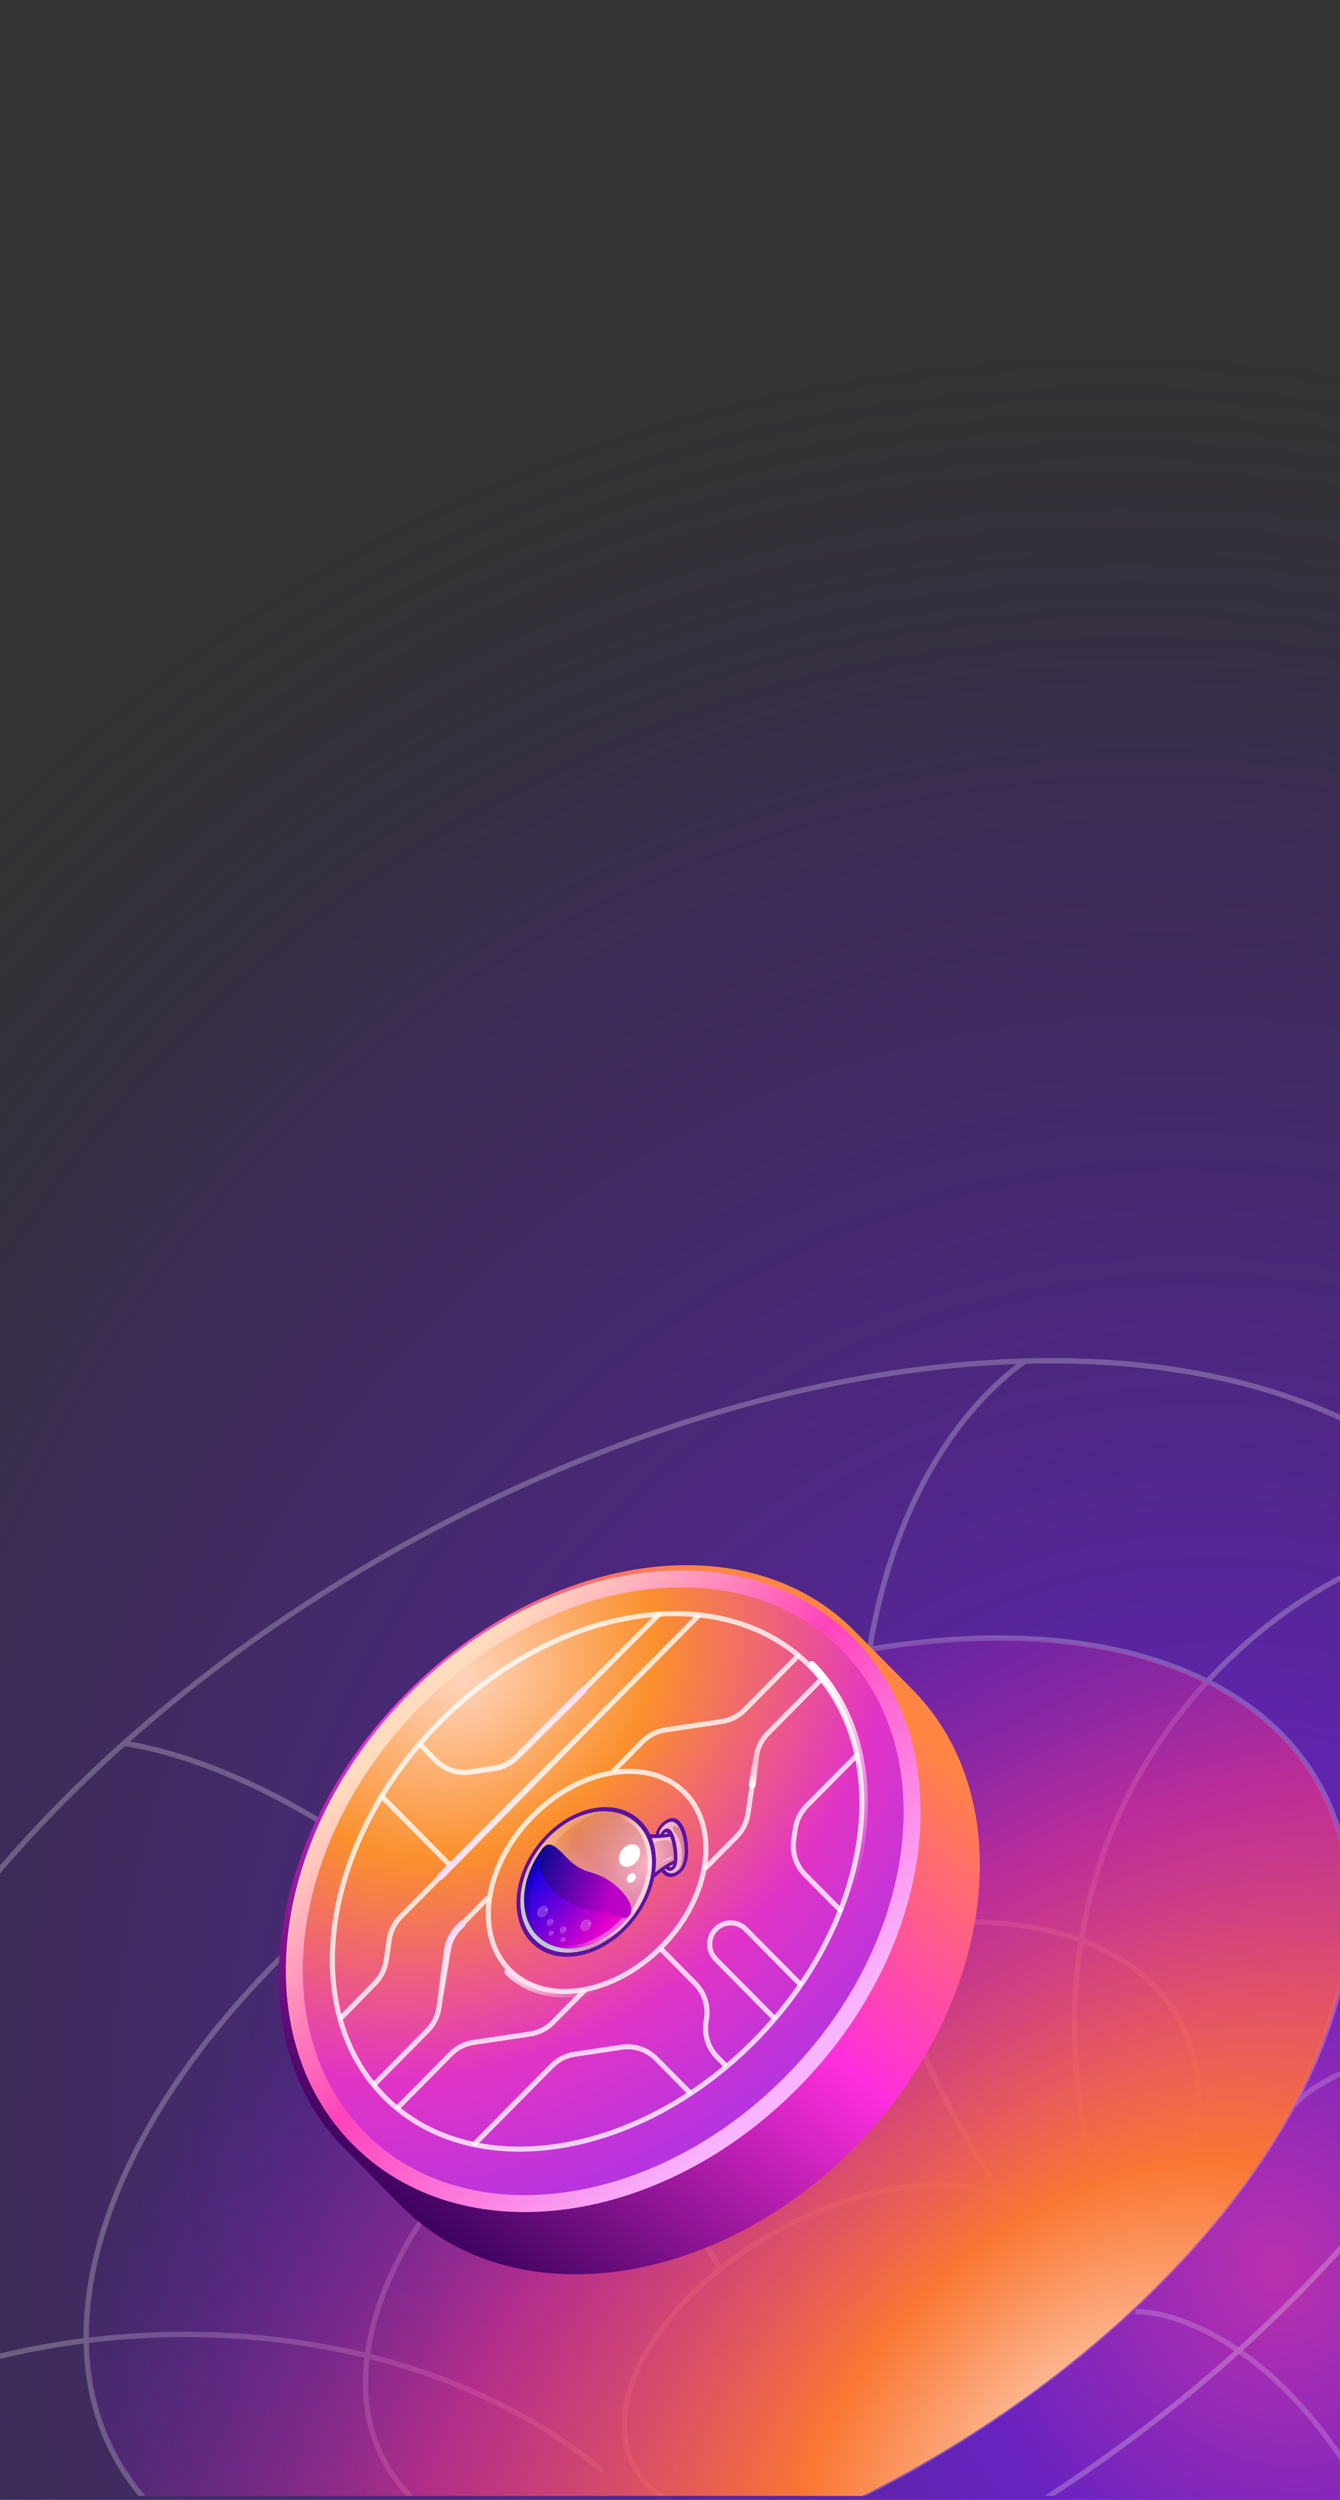 <svg width="342" height="638" viewBox="0 0 342 638" fill="none" xmlns="http://www.w3.org/2000/svg">
<rect x="0" y="0" width="342" height="638" fill="#333333" stroke="none"/>
<rect width="342" height="641" transform="matrix(-1 0 0 1 342 -1.821)" fill="url(#paint0_radial_1023_35379)" fill-opacity="0.7"/>
<g clip-path="url(#clip0_1023_35379)">
<g opacity="0.25">
<ellipse cx="176.034" cy="101.364" rx="176.034" ry="101.364" transform="matrix(-0.874 0.485 0.475 0.88 288.917 366.956)" stroke="#F7F7F7" stroke-width="1.36"/>
<ellipse cx="116.079" cy="66.841" rx="116.079" ry="66.841" transform="matrix(-0.874 0.485 0.475 0.88 269.284 456.81)" stroke="#F7F7F7" stroke-width="1.36"/>
<ellipse cx="60.504" cy="34.839" rx="60.504" ry="34.839" transform="matrix(-0.874 0.485 0.475 0.88 251.087 540.102)" stroke="#F7F7F7" stroke-width="1.36"/>
<ellipse cx="246.055" cy="146.579" rx="246.055" ry="146.579" transform="matrix(-0.874 0.485 0.475 0.88 318.681 274.678)" stroke="#F7F7F7" stroke-width="1.36"/>
<path d="M289.723 589.966C304.056 589.942 338.111 604.287 359.669 661.86" stroke="white" stroke-opacity="0.73" stroke-width="1.36"/>
<path d="M261.599 347.372C213.685 382 199.27 485.011 259.685 565.083" stroke="#F7F7F7" stroke-width="1.36"/>
<path d="M-49.4 624.172C-11.936 592.116 90.486 578.565 153.731 630.488" stroke="#F7F7F7" stroke-width="1.36"/>
<path d="M183.489 578.699C129.645 481.703 65.284 450.24 31.599 444.907" stroke="#F7F7F7" stroke-width="1.36"/>
<path d="M380.362 391.889C333.784 391.611 247.72 456.389 282.153 565.876" stroke="#F7F7F7" stroke-width="1.36"/>
<path d="M330.333 537.178C338.35 528.333 366.263 514.929 413.775 532.077" stroke="white" stroke-opacity="0.73" stroke-width="1.36"/>
</g>
<ellipse cx="175.697" cy="101.556" rx="175.697" ry="101.556" transform="matrix(-0.875 0.484 0.476 0.88 288.568 367.182)" fill="url(#paint1_radial_1023_35379)"/>
<path fill-rule="evenodd" clip-rule="evenodd" d="M87.622 548.002C60.425 520.503 67.566 468.694 103.571 432.286C139.576 395.877 190.811 388.655 218.008 416.154C218.105 416.253 218.202 416.352 218.299 416.451L218.301 416.45L233.236 431.552L233.234 431.553C260.641 459.791 253.92 511.821 218.076 548.067C182.232 584.313 130.778 591.111 102.852 563.398L102.85 563.4L102.521 563.067L102.477 563.022L102.433 562.978L87.915 548.298L87.916 548.297C87.817 548.199 87.719 548.101 87.622 548.002Z" fill="url(#paint2_linear_1023_35379)"/>
<path d="M91.561 545.763C78.111 532.163 73.159 512.756 75.803 492.568C78.447 472.381 88.684 451.286 105.798 433.98C122.912 416.674 143.774 406.322 163.737 403.648C183.702 400.974 202.894 405.98 216.344 419.581C229.794 433.181 234.746 452.587 232.101 472.776C229.458 492.962 219.221 514.058 202.107 531.363C184.993 548.669 164.131 559.021 144.168 561.695C124.203 564.369 105.011 559.363 91.561 545.763Z" fill="url(#paint3_radial_1023_35379)" stroke="url(#paint4_linear_1023_35379)" stroke-width="4.333"/>
<g style="mix-blend-mode:soft-light">
<path d="M168.427 411.767L131.887 448.41C130.322 449.98 128.301 451.002 126.12 451.329L120.046 452.239C116.808 452.724 113.533 451.63 111.218 449.289L106.994 445.018" stroke="white" stroke-opacity="0.77" stroke-width="1.3"/>
<path d="M112.213 439.524C97.173 454.732 88.1 473.056 85.564 490.366C83.029 507.676 87.032 523.926 98.079 535.096C109.125 546.265 125.195 550.313 142.314 547.749C159.433 545.185 177.554 536.009 192.593 520.801C207.632 505.593 216.706 487.269 219.242 469.959C221.777 452.648 217.773 436.398 206.727 425.229C195.681 414.06 179.61 410.011 162.492 412.576C145.373 415.14 127.252 424.316 112.213 439.524Z" stroke="white" stroke-opacity="0.77" stroke-width="1.3"/>
<path d="M168.677 497.386L177.417 506.224C179.732 508.565 180.814 511.876 180.334 515.15L180.19 516.131C179.711 519.406 180.793 522.717 183.108 525.058L185.356 527.331" stroke="white" stroke-opacity="0.77" stroke-width="1.3"/>
<path d="M197.809 515.306L182.701 500.03C180.6 497.905 180.6 494.461 182.701 492.336V492.336C184.802 490.211 188.209 490.211 190.31 492.336L204.571 506.756" stroke="white" stroke-opacity="0.77" stroke-width="1.3"/>
<path d="M209.905 428.291L195.963 442.389C194.394 443.976 193.371 446.032 193.046 448.251L190.907 462.858C190.582 465.078 189.559 467.133 187.989 468.72C185.22 471.521 182.773 473.995 179.754 477.048" stroke="white" stroke-opacity="0.77" stroke-width="1.3"/>
<path d="M101.105 538.313L115.047 524.215C116.616 522.628 118.649 521.594 120.844 521.265L135.289 519.101C137.485 518.772 139.517 517.738 141.086 516.151L149.322 507.823" stroke="white" stroke-opacity="0.77" stroke-width="1.3"/>
<path d="M203.979 422.297L190.038 436.395C188.468 437.982 186.436 439.017 184.24 439.345L169.795 441.509C167.6 441.838 165.567 442.872 163.998 444.459L156.524 452.018" stroke="white" stroke-opacity="0.77" stroke-width="1.3"/>
<path d="M95.177 532.319L109.119 518.221C110.688 516.634 111.711 514.579 112.036 512.359L114.176 497.752C114.501 495.532 115.524 493.477 117.093 491.89L124.568 484.332" stroke="white" stroke-opacity="0.77" stroke-width="1.3"/>
<path d="M178.5 412.098L117.3 473.986L114.83 476.483L112.361 478.98L102.257 489.197C100.687 490.784 99.665 492.839 99.34 495.059L98.569 500.318C98.247 502.517 97.24 504.555 95.695 506.136L86.749 515.292" stroke="white" stroke-opacity="0.77" stroke-width="1.3"/>
<path d="M96.993 457.986L115.059 476.253" stroke="white" stroke-opacity="0.77" stroke-width="1.3"/>
<path d="M214.796 487.856L205.491 478.448C203.176 476.107 202.094 472.796 202.573 469.521L202.979 466.753C203.304 464.533 204.327 462.478 205.896 460.891L219.077 447.563" stroke="white" stroke-opacity="0.77" stroke-width="1.3"/>
<path d="M176.235 534.268L167.495 525.431C165.18 523.09 161.906 521.996 158.667 522.481L146.652 524.281C144.457 524.61 142.424 525.644 140.855 527.231L120.826 547.484" stroke="white" stroke-opacity="0.77" stroke-width="1.3"/>
<path d="M135.923 463.499C129.708 469.784 125.969 477.346 124.926 484.47C123.883 491.594 125.535 498.233 130.034 502.782C134.533 507.331 141.098 509.002 148.144 507.946C155.189 506.891 162.667 503.11 168.882 496.826C175.097 490.541 178.836 482.979 179.879 475.855C180.923 468.731 179.27 462.092 174.771 457.543C170.272 452.994 163.707 451.323 156.661 452.378C149.616 453.434 142.138 457.215 135.923 463.499Z" stroke="white" stroke-opacity="0.77" stroke-width="1.3"/>
</g>
<path d="M193.548 444.832L191.978 455.554" stroke="url(#paint5_linear_1023_35379)" stroke-width="1.733" stroke-linecap="round"/>
<path d="M129.577 503.243C138.931 512.701 156.733 510.034 169.339 497.287" stroke="url(#paint6_linear_1023_35379)" stroke-width="1.733" stroke-linecap="round"/>
<path d="M193.05 521.263C223.305 490.669 229.633 447.466 207.184 424.766" stroke="url(#paint7_linear_1023_35379)" stroke-width="1.733" stroke-linecap="round"/>
<path d="M106.995 445.017L111.219 449.288C113.534 451.629 116.808 452.723 120.047 452.238L126.121 451.328C128.302 451.001 130.322 449.978 131.888 448.408L148.953 431.295" stroke="url(#paint8_linear_1023_35379)" stroke-width="1.733" stroke-linecap="round"/>
<path d="M95.179 532.319L109.121 518.221C110.69 516.634 111.713 514.579 112.038 512.359L114.178 497.752C114.503 495.532 115.526 493.477 117.095 491.89L117.924 491.052" stroke="url(#paint9_linear_1023_35379)" stroke-width="1.733" stroke-linecap="round"/>
<path d="M178.5 412.098L117.299 473.986L114.829 476.483L112.36 478.98" stroke="url(#paint10_linear_1023_35379)" stroke-width="1.733" stroke-linecap="round"/>
<g clip-path="url(#clip1_1023_35379)">
<path fill-rule="evenodd" clip-rule="evenodd" d="M175.422 469.636C175.831 472.592 175.62 474.799 174.763 476.505C174.3 477.488 173.353 478.364 172.352 478.794C171.35 479.225 170.358 479.127 169.588 478.528C169.296 478.302 169.048 478.02 168.843 477.682C167.707 478.544 166.675 479.444 165.897 480.317L165.616 480.635C166.826 475.982 166.511 471.443 164.634 467.928C164.739 467.964 165.559 468.198 167.356 468.161C167.426 467.813 167.539 467.453 167.629 467.165C167.963 466.261 168.978 465.126 170.025 464.507C170.902 463.98 171.75 463.833 172.379 464.097C172.631 464.203 172.861 464.337 173.09 464.515C174.235 465.404 175.087 467.273 175.422 469.636ZM174.006 476.276C173.237 477.782 170.95 479.138 169.597 476.969C169.495 476.756 169.372 476.571 169.248 476.43C168.605 476.871 167.877 477.379 167.146 478.02C167.63 474.817 167.351 471.737 166.323 469.105C166.445 469.103 166.572 469.102 166.703 469.101C167.119 469.098 167.585 469.094 168.1 469.052C168.177 468.307 168.295 467.683 168.429 467.295C168.786 466.319 170.66 464.507 171.876 465.004C173.092 465.501 174.178 467.327 174.548 470.031C174.919 472.735 174.754 474.754 174.006 476.276Z" fill="#5E12A0"/>
<path d="M169.597 476.969C170.95 479.138 173.237 477.782 174.006 476.276C174.754 474.754 174.919 472.735 174.548 470.031C174.177 467.327 173.092 465.501 171.876 465.004C170.66 464.507 168.786 466.319 168.429 467.295C168.295 467.683 168.177 468.307 168.1 469.052C167.422 469.108 166.831 469.096 166.323 469.105C167.351 471.737 167.63 474.817 167.146 478.02C167.877 477.379 168.605 476.871 169.248 476.43C169.372 476.571 169.495 476.756 169.597 476.969Z" fill="url(#paint11_radial_1023_35379)"/>
<path d="M137.51 495.907C143.94 500.898 154.575 497.956 161.265 489.337C167.955 480.718 168.167 469.685 161.737 464.695C155.308 459.704 144.672 462.646 137.982 471.265C131.292 479.884 131.081 490.917 137.51 495.907Z" fill="url(#paint12_radial_1023_35379)"/>
<path opacity="0.6" d="M174.045 474.248C174.196 470.786 173.318 469.165 172.083 467.446C171.137 466.085 172.207 465.395 173.576 466.77C173.107 465.87 172.484 465.252 171.876 465.004C170.66 464.507 168.787 466.319 168.43 467.295C168.295 467.683 168.178 468.307 168.1 469.052C167.148 469.118 166.387 469.109 165.775 469.081C165.875 469.339 165.996 469.656 166.115 470.062C166.433 471.114 166.554 472.549 166.554 472.549C166.428 470.304 167.154 469.884 169.928 469.621C170.796 469.534 171.669 470.301 172.068 471.55C172.467 472.799 172.318 475.055 172.318 475.055L169.453 476.768C169.494 476.845 169.535 476.921 169.575 476.997C170.006 477.69 170.528 478.005 171.055 478.101C171.774 478.078 173.873 477.738 174.045 474.248Z" fill="white" fill-opacity="0.7"/>
<path d="M171.021 468.77C171.265 469.316 171.503 470.128 171.714 471.231C171.964 472.543 172.044 473.859 172.005 474.812C170.279 475.531 168.435 476.918 167.19 477.92C167.119 478.312 167.069 478.721 166.998 479.113C167.685 478.528 168.737 477.689 169.872 476.915C169.934 477.007 170.038 477.088 170.142 477.169C170.392 477.363 170.727 477.533 171.151 477.46C171.448 477.422 171.873 477.26 172.286 476.686C172.698 476.155 172.905 475.243 172.888 473.932C172.885 472.99 172.759 471.863 172.589 470.792C172.033 467.81 171.13 466.394 169.983 466.711C169.218 466.923 168.783 467.569 168.561 468.113C167.44 468.182 166.552 468.164 165.961 468.152C166.124 468.458 166.245 468.775 166.386 469.109C167.421 469.152 169.007 469.086 171.021 468.77ZM171.859 475.817C171.813 476.005 171.725 476.161 171.66 476.245C171.465 476.496 171.338 476.531 171.253 476.555C171.104 476.574 170.894 476.5 170.749 476.387C171.134 476.149 171.496 475.983 171.859 475.817ZM169.944 467.665C170.071 467.629 170.281 467.703 170.508 467.969C170.127 468.031 169.767 468.064 169.407 468.098C169.538 467.887 169.71 467.707 169.944 467.665Z" fill="#5E12A0"/>
<path d="M162.452 463.774C155.642 458.488 144.38 461.603 137.294 470.732C130.208 479.861 129.985 491.543 136.795 496.829C143.605 502.115 154.866 499 161.952 489.871C169.038 480.742 169.241 469.043 162.452 463.774ZM137.51 495.908C131.075 490.913 131.286 479.892 137.982 471.265C144.678 462.638 155.301 459.7 161.737 464.695C168.172 469.69 167.961 480.711 161.265 489.337C154.569 497.964 143.924 500.886 137.51 495.908Z" fill="#5E12A0"/>
<path opacity="0.6" d="M137.51 495.907C143.94 500.898 154.575 497.956 161.265 489.337C167.955 480.718 168.167 469.685 161.737 464.695C155.308 459.704 144.672 462.646 137.982 471.265C131.292 479.884 131.081 490.917 137.51 495.907Z" fill="url(#paint13_linear_1023_35379)"/>
<path opacity="0.25" d="M138.9 493.944C133.61 487.646 135.518 476.288 143.169 468.581C146.552 465.167 150.461 463.056 154.258 462.29C149.588 462.289 144.366 464.544 140.056 468.894C132.426 476.617 130.518 487.975 135.787 494.257C138.721 497.787 143.285 498.958 148.058 498.011C144.486 498.012 141.194 496.664 138.9 493.944Z" fill="white" fill-opacity="0.7"/>
<path opacity="0.6" d="M163.417 466.357C160.979 463.435 157.433 462.114 153.562 462.286C153.477 462.31 153.392 462.333 153.392 462.333C154.851 462.302 156.661 462.679 156.661 462.679C151.25 462.684 147.89 464.863 147.89 464.863C151.846 462.476 157.562 463.065 160.712 465.241C163.862 467.418 164.909 470.154 165.309 474.625C165.688 479.125 162.985 485.617 159.545 489.747C156.127 493.894 151.795 496.035 151.795 496.035C154.479 494.941 156.293 494.023 157.879 492.883C158.309 492.501 158.739 492.119 159.149 491.677C166.778 483.998 168.707 472.655 163.417 466.357Z" fill="url(#paint14_linear_1023_35379)"/>
<path d="M160.79 488.745C154.441 496.925 144.327 499.723 138.225 494.986C132.123 490.25 132.303 479.742 138.652 471.562L160.79 488.745Z" fill="url(#paint15_linear_1023_35379)"/>
<g opacity="0.6">
<path opacity="0.6" d="M159.916 488.066C153.718 496.051 143.941 498.931 137.788 494.647C137.933 494.76 138.079 494.873 138.225 494.986C144.327 499.723 154.441 496.925 160.79 488.745L159.916 488.066Z" fill="url(#paint16_linear_1023_35379)"/>
</g>
<g opacity="0.7">
<path opacity="0.7" d="M140.214 472.774L138.652 471.562C132.303 479.742 132.102 490.234 138.204 494.97C138.475 495.18 138.725 495.374 138.996 495.54C133.702 490.537 134.147 480.592 140.214 472.774Z" fill="url(#paint17_linear_1023_35379)"/>
</g>
<path d="M160.661 488.868C161.983 487.165 160.534 484.474 157.858 481.86C155.907 479.988 153.545 478.602 150.308 477.7C147.533 476.889 145.726 475.262 144.504 473.955C141.769 471.072 140.105 469.691 138.544 471.701C136.291 474.605 137.889 481.661 145.486 485.545C149.338 487.505 152.085 487.535 154.757 488.177C157.639 488.893 159.491 490.376 160.661 488.868Z" fill="url(#paint18_linear_1023_35379)"/>
<path d="M158.708 476.078C159.743 476.882 161.455 476.408 162.532 475.021C163.61 473.633 163.644 471.857 162.608 471.053C161.573 470.25 159.861 470.723 158.784 472.111C157.707 473.499 157.673 475.275 158.708 476.078Z" fill="white"/>
<path d="M160.317 480.325C160.754 480.664 161.477 480.464 161.931 479.878C162.386 479.292 162.401 478.542 161.963 478.203C161.526 477.864 160.803 478.064 160.349 478.649C159.894 479.235 159.88 479.985 160.317 480.325Z" fill="white"/>
<g opacity="0.6">
<path opacity="0.6" d="M168.112 476.13C168.092 476.114 168.071 476.097 168.071 476.097C167.967 475.972 168.014 475.74 168.187 475.561C169.371 474.422 171.116 473.808 171.201 473.785C171.392 473.71 171.559 473.839 171.556 474.015C171.573 474.208 171.4 474.431 171.23 474.478C171.187 474.49 169.57 475.069 168.537 476.056C168.386 476.208 168.217 476.211 168.112 476.13Z" fill="url(#paint19_linear_1023_35379)"/>
</g>
<path opacity="0.2" d="M139.818 491.346C140.14 491.596 140.673 491.449 141.008 491.017C141.343 490.585 141.354 490.033 141.032 489.783C140.71 489.533 140.177 489.68 139.842 490.112C139.507 490.543 139.496 491.096 139.818 491.346Z" fill="white"/>
<g opacity="0.4">
<path opacity="0.6" d="M139.699 490.808C139.709 490.323 140.099 489.82 140.566 489.691C140.651 489.667 140.714 489.672 140.799 489.648C140.694 489.612 140.588 489.619 140.461 489.654C139.994 489.783 139.603 490.286 139.594 490.771C139.587 491.168 139.835 491.45 140.194 491.46C139.899 491.41 139.692 491.16 139.699 490.808Z" fill="url(#paint20_linear_1023_35379)"/>
</g>
<path opacity="0.3" d="M140.805 490.501C140.874 490.554 140.988 490.523 141.06 490.43C141.132 490.338 141.134 490.219 141.065 490.166C140.996 490.112 140.882 490.144 140.81 490.236C140.738 490.329 140.736 490.447 140.805 490.501Z" fill="white"/>
<path opacity="0.2" d="M143.162 493.316C143.484 493.566 144.016 493.418 144.351 492.987C144.687 492.555 144.697 492.002 144.375 491.752C144.053 491.502 143.52 491.65 143.185 492.081C142.85 492.513 142.84 493.066 143.162 493.316Z" fill="white"/>
<g opacity="0.4">
<path opacity="0.6" d="M143.044 492.777C143.053 492.292 143.443 491.79 143.911 491.661C143.996 491.637 144.059 491.642 144.144 491.618C144.039 491.581 143.933 491.589 143.806 491.624C143.338 491.753 142.948 492.256 142.939 492.741C142.931 493.137 143.18 493.419 143.539 493.43C143.244 493.38 143.037 493.13 143.044 492.777Z" fill="url(#paint21_linear_1023_35379)"/>
</g>
<path opacity="0.3" d="M144.149 492.471C144.218 492.525 144.332 492.493 144.404 492.401C144.476 492.308 144.478 492.19 144.409 492.136C144.34 492.082 144.226 492.114 144.154 492.207C144.082 492.299 144.08 492.418 144.149 492.471Z" fill="white"/>
<path opacity="0.2" d="M140.253 493.965C140.494 494.152 140.894 494.042 141.145 493.718C141.397 493.394 141.405 492.98 141.163 492.792C140.921 492.605 140.522 492.715 140.271 493.039C140.019 493.363 140.011 493.777 140.253 493.965Z" fill="white"/>
<g opacity="0.4">
<path opacity="0.6" d="M140.175 493.549C140.182 493.196 140.486 492.805 140.826 492.711C140.868 492.699 140.931 492.704 140.974 492.692C140.89 492.672 140.805 492.695 140.72 492.719C140.38 492.813 140.076 493.203 140.07 493.556C140.064 493.865 140.25 494.054 140.546 494.06C140.314 494.015 140.17 493.813 140.175 493.549Z" fill="url(#paint22_linear_1023_35379)"/>
</g>
<path opacity="0.3" d="M141.004 493.296C141.05 493.332 141.126 493.311 141.174 493.249C141.222 493.188 141.224 493.109 141.178 493.073C141.132 493.037 141.056 493.058 141.008 493.12C140.96 493.182 140.958 493.261 141.004 493.296Z" fill="white"/>
<path opacity="0.2" d="M143.264 495.632C143.506 495.819 143.905 495.709 144.157 495.385C144.408 495.061 144.416 494.647 144.174 494.459C143.933 494.272 143.533 494.382 143.282 494.706C143.031 495.03 143.023 495.444 143.264 495.632Z" fill="white"/>
<g opacity="0.4">
<path opacity="0.6" d="M143.187 495.216C143.194 494.863 143.497 494.472 143.837 494.378C143.88 494.366 143.943 494.371 143.985 494.359C143.901 494.338 143.816 494.362 143.731 494.385C143.391 494.479 143.088 494.87 143.081 495.223C143.075 495.531 143.262 495.721 143.558 495.727C143.326 495.681 143.182 495.48 143.187 495.216Z" fill="url(#paint23_linear_1023_35379)"/>
</g>
<path opacity="0.3" d="M144.017 494.964C144.063 495 144.139 494.978 144.187 494.917C144.235 494.855 144.236 494.776 144.19 494.74C144.144 494.705 144.068 494.726 144.02 494.787C143.972 494.849 143.971 494.928 144.017 494.964Z" fill="white"/>
<path opacity="0.2" d="M137.555 489.142C138.084 489.552 138.959 489.31 139.51 488.601C140.06 487.892 140.078 486.984 139.549 486.573C139.019 486.162 138.144 486.405 137.594 487.114C137.043 487.823 137.026 488.731 137.555 489.142Z" fill="white"/>
<g opacity="0.4">
<path opacity="0.6" d="M137.382 488.248C137.397 487.454 138.026 486.645 138.791 486.433C138.918 486.398 139.024 486.391 139.151 486.399C138.982 486.358 138.791 486.389 138.601 486.42C137.836 486.632 137.207 487.441 137.192 488.235C137.179 488.896 137.593 489.352 138.207 489.335C137.701 489.256 137.349 488.849 137.382 488.248Z" fill="url(#paint24_linear_1023_35379)"/>
</g>
<path opacity="0.3" d="M139.189 487.726C139.304 487.815 139.494 487.762 139.613 487.608C139.733 487.454 139.737 487.257 139.622 487.167C139.507 487.078 139.317 487.131 139.197 487.285C139.077 487.439 139.074 487.636 139.189 487.726Z" fill="white"/>
<path opacity="0.2" d="M148.563 492.632C149.092 493.042 149.967 492.8 150.518 492.091C151.068 491.382 151.086 490.474 150.556 490.063C150.027 489.652 149.152 489.895 148.602 490.604C148.051 491.313 148.034 492.221 148.563 492.632Z" fill="white"/>
<g opacity="0.4">
<path opacity="0.6" d="M148.369 491.72C148.384 490.926 149.012 490.117 149.777 489.905C149.905 489.87 150.01 489.863 150.137 489.871C149.969 489.83 149.778 489.861 149.587 489.892C148.822 490.104 148.194 490.913 148.179 491.707C148.166 492.368 148.58 492.823 149.193 492.807C148.687 492.728 148.357 492.337 148.369 491.72Z" fill="url(#paint25_linear_1023_35379)"/>
</g>
<path opacity="0.3" d="M150.196 491.214C150.311 491.303 150.501 491.251 150.621 491.096C150.741 490.942 150.745 490.745 150.63 490.656C150.515 490.566 150.324 490.619 150.205 490.773C150.085 490.927 150.081 491.125 150.196 491.214Z" fill="white"/>
</g>
</g>
<defs>
<radialGradient id="paint0_radial_1023_35379" cx="0" cy="0" r="1" gradientUnits="userSpaceOnUse" gradientTransform="translate(15.418 586.852) rotate(-63.891) scale(510.661 450.985)">
<stop stop-color="#F530E4"/>
<stop offset="0.188" stop-color="#7E1BFD"/>
<stop offset="0.77" stop-color="#4C1E98" stop-opacity="0.447"/>
<stop offset="1" stop-color="#232047" stop-opacity="0"/>
</radialGradient>
<radialGradient id="paint1_radial_1023_35379" cx="0" cy="0" r="1" gradientUnits="userSpaceOnUse" gradientTransform="translate(130.903 216.844) rotate(-78.211) scale(227.23 362.736)">
<stop stop-color="#FFD0B6"/>
<stop offset="0.236" stop-color="#FA7733"/>
<stop offset="0.583" stop-color="#E9318E" stop-opacity="0.65"/>
<stop offset="1" stop-color="#6A1BD4" stop-opacity="0"/>
</radialGradient>
<linearGradient id="paint2_linear_1023_35379" x1="95.474" y1="565.418" x2="208.767" y2="421.377" gradientUnits="userSpaceOnUse">
<stop stop-color="#310057"/>
<stop offset="0.568" stop-color="#FF2EDE"/>
<stop offset="1" stop-color="#FF8642"/>
</linearGradient>
<radialGradient id="paint3_radial_1023_35379" cx="0" cy="0" r="1" gradientUnits="userSpaceOnUse" gradientTransform="translate(118.85 428.183) rotate(53.534) scale(133.098 163.623)">
<stop stop-color="#FFD4BC"/>
<stop offset="0.32" stop-color="#FB902D"/>
<stop offset="0.71" stop-color="#E134C6"/>
<stop offset="1" stop-color="#B434E1"/>
</radialGradient>
<linearGradient id="paint4_linear_1023_35379" x1="107.321" y1="435.52" x2="201.621" y2="528.774" gradientUnits="userSpaceOnUse">
<stop stop-color="#FFDCBD"/>
<stop offset="0.445" stop-color="#FF43BB"/>
<stop offset="1" stop-color="#F9B4FF"/>
</linearGradient>
<linearGradient id="paint5_linear_1023_35379" x1="191.668" y1="455.469" x2="194.172" y2="445.729" gradientUnits="userSpaceOnUse">
<stop stop-color="white"/>
<stop offset="1" stop-color="#EB578E" stop-opacity="0"/>
</linearGradient>
<linearGradient id="paint6_linear_1023_35379" x1="128.11" y1="501.607" x2="147.13" y2="515.42" gradientUnits="userSpaceOnUse">
<stop stop-color="#FFD8F6"/>
<stop offset="1" stop-color="white" stop-opacity="0"/>
</linearGradient>
<linearGradient id="paint7_linear_1023_35379" x1="208.858" y1="426.573" x2="234.405" y2="474.565" gradientUnits="userSpaceOnUse">
<stop stop-color="white"/>
<stop offset="1" stop-color="white" stop-opacity="0"/>
</linearGradient>
<linearGradient id="paint8_linear_1023_35379" x1="148.589" y1="428.905" x2="124.552" y2="460.162" gradientUnits="userSpaceOnUse">
<stop stop-color="#FFD8F6"/>
<stop offset="1" stop-color="white" stop-opacity="0"/>
</linearGradient>
<linearGradient id="paint9_linear_1023_35379" x1="110.565" y1="498.655" x2="113.383" y2="509.602" gradientUnits="userSpaceOnUse">
<stop stop-color="#FFD8F6"/>
<stop offset="1" stop-color="white" stop-opacity="0"/>
</linearGradient>
<linearGradient id="paint10_linear_1023_35379" x1="112.091" y1="478.886" x2="141.549" y2="483.769" gradientUnits="userSpaceOnUse">
<stop stop-color="#FFD8F6"/>
<stop offset="1" stop-color="white" stop-opacity="0"/>
</linearGradient>
<radialGradient id="paint11_radial_1023_35379" cx="0" cy="0" r="1" gradientUnits="userSpaceOnUse" gradientTransform="translate(165.908 473.915) rotate(22.27) scale(19.874 26.643)">
<stop stop-color="#FFEAFF" stop-opacity="0.6"/>
<stop offset="0.681" stop-color="#A087C9" stop-opacity="0.19"/>
<stop offset="1" stop-color="#AB80FF" stop-opacity="0.06"/>
</radialGradient>
<radialGradient id="paint12_radial_1023_35379" cx="0" cy="0" r="1" gradientUnits="userSpaceOnUse" gradientTransform="translate(165.683 475.524) rotate(37.818) scale(28.828 38.646)">
<stop stop-color="#FFEAFF" stop-opacity="0.6"/>
<stop offset="0.681" stop-color="#A087C9" stop-opacity="0.21"/>
<stop offset="1" stop-color="#F1EAFF" stop-opacity="0"/>
</radialGradient>
<linearGradient id="paint13_linear_1023_35379" x1="135.815" y1="494.237" x2="165.798" y2="469.147" gradientUnits="userSpaceOnUse">
<stop stop-color="#81FFFF"/>
<stop offset="0.62" stop-color="white" stop-opacity="0"/>
</linearGradient>
<linearGradient id="paint14_linear_1023_35379" x1="166.055" y1="476.071" x2="152.006" y2="471.921" gradientUnits="userSpaceOnUse">
<stop offset="0.289" stop-color="white"/>
<stop offset="0.78" stop-color="white" stop-opacity="0"/>
</linearGradient>
<linearGradient id="paint15_linear_1023_35379" x1="132.915" y1="478.973" x2="155.038" y2="496.145" gradientUnits="userSpaceOnUse">
<stop stop-color="#0002E9"/>
<stop offset="0.995" stop-color="#FF00C7"/>
</linearGradient>
<linearGradient id="paint16_linear_1023_35379" x1="160.822" y1="490.855" x2="137.262" y2="489.77" gradientUnits="userSpaceOnUse">
<stop offset="0.289" stop-color="white"/>
<stop offset="0.78" stop-color="white" stop-opacity="0"/>
</linearGradient>
<linearGradient id="paint17_linear_1023_35379" x1="132.915" y1="478.973" x2="144.751" y2="488.16" gradientUnits="userSpaceOnUse">
<stop stop-color="#000292"/>
<stop offset="0.995" stop-color="#7D00C7"/>
</linearGradient>
<linearGradient id="paint18_linear_1023_35379" x1="135.598" y1="478.754" x2="156.093" y2="485.005" gradientUnits="userSpaceOnUse">
<stop stop-color="#070993"/>
<stop offset="1" stop-color="#BE00C7"/>
</linearGradient>
<linearGradient id="paint19_linear_1023_35379" x1="171.673" y1="473.934" x2="167.13" y2="474.954" gradientUnits="userSpaceOnUse">
<stop offset="0.289" stop-color="white"/>
<stop offset="0.78" stop-color="white" stop-opacity="0"/>
</linearGradient>
<linearGradient id="paint20_linear_1023_35379" x1="139.815" y1="490.131" x2="140.696" y2="490.815" gradientUnits="userSpaceOnUse">
<stop offset="0.289" stop-color="white"/>
<stop offset="0.78" stop-color="white" stop-opacity="0"/>
</linearGradient>
<linearGradient id="paint21_linear_1023_35379" x1="143.162" y1="492.093" x2="144.043" y2="492.777" gradientUnits="userSpaceOnUse">
<stop offset="0.289" stop-color="white"/>
<stop offset="0.78" stop-color="white" stop-opacity="0"/>
</linearGradient>
<linearGradient id="paint22_linear_1023_35379" x1="140.262" y1="493.045" x2="140.923" y2="493.558" gradientUnits="userSpaceOnUse">
<stop offset="0.289" stop-color="white"/>
<stop offset="0.78" stop-color="white" stop-opacity="0"/>
</linearGradient>
<linearGradient id="paint23_linear_1023_35379" x1="143.265" y1="494.704" x2="143.927" y2="495.217" gradientUnits="userSpaceOnUse">
<stop offset="0.289" stop-color="white"/>
<stop offset="0.78" stop-color="white" stop-opacity="0"/>
</linearGradient>
<linearGradient id="paint24_linear_1023_35379" x1="137.569" y1="487.148" x2="139.008" y2="488.265" gradientUnits="userSpaceOnUse">
<stop offset="0.289" stop-color="white"/>
<stop offset="0.78" stop-color="white" stop-opacity="0"/>
</linearGradient>
<linearGradient id="paint25_linear_1023_35379" x1="148.565" y1="490.626" x2="150.004" y2="491.742" gradientUnits="userSpaceOnUse">
<stop offset="0.289" stop-color="white"/>
<stop offset="0.78" stop-color="white" stop-opacity="0"/>
</linearGradient>
<clipPath id="clip0_1023_35379">
<rect width="342" height="639" fill="white" transform="matrix(-1 0 0 1 342 -2)"/>
</clipPath>
<clipPath id="clip1_1023_35379">
<rect width="37.253" height="48.94" fill="white" transform="translate(151.711 447.921) rotate(37.818)"/>
</clipPath>
</defs>
</svg>
